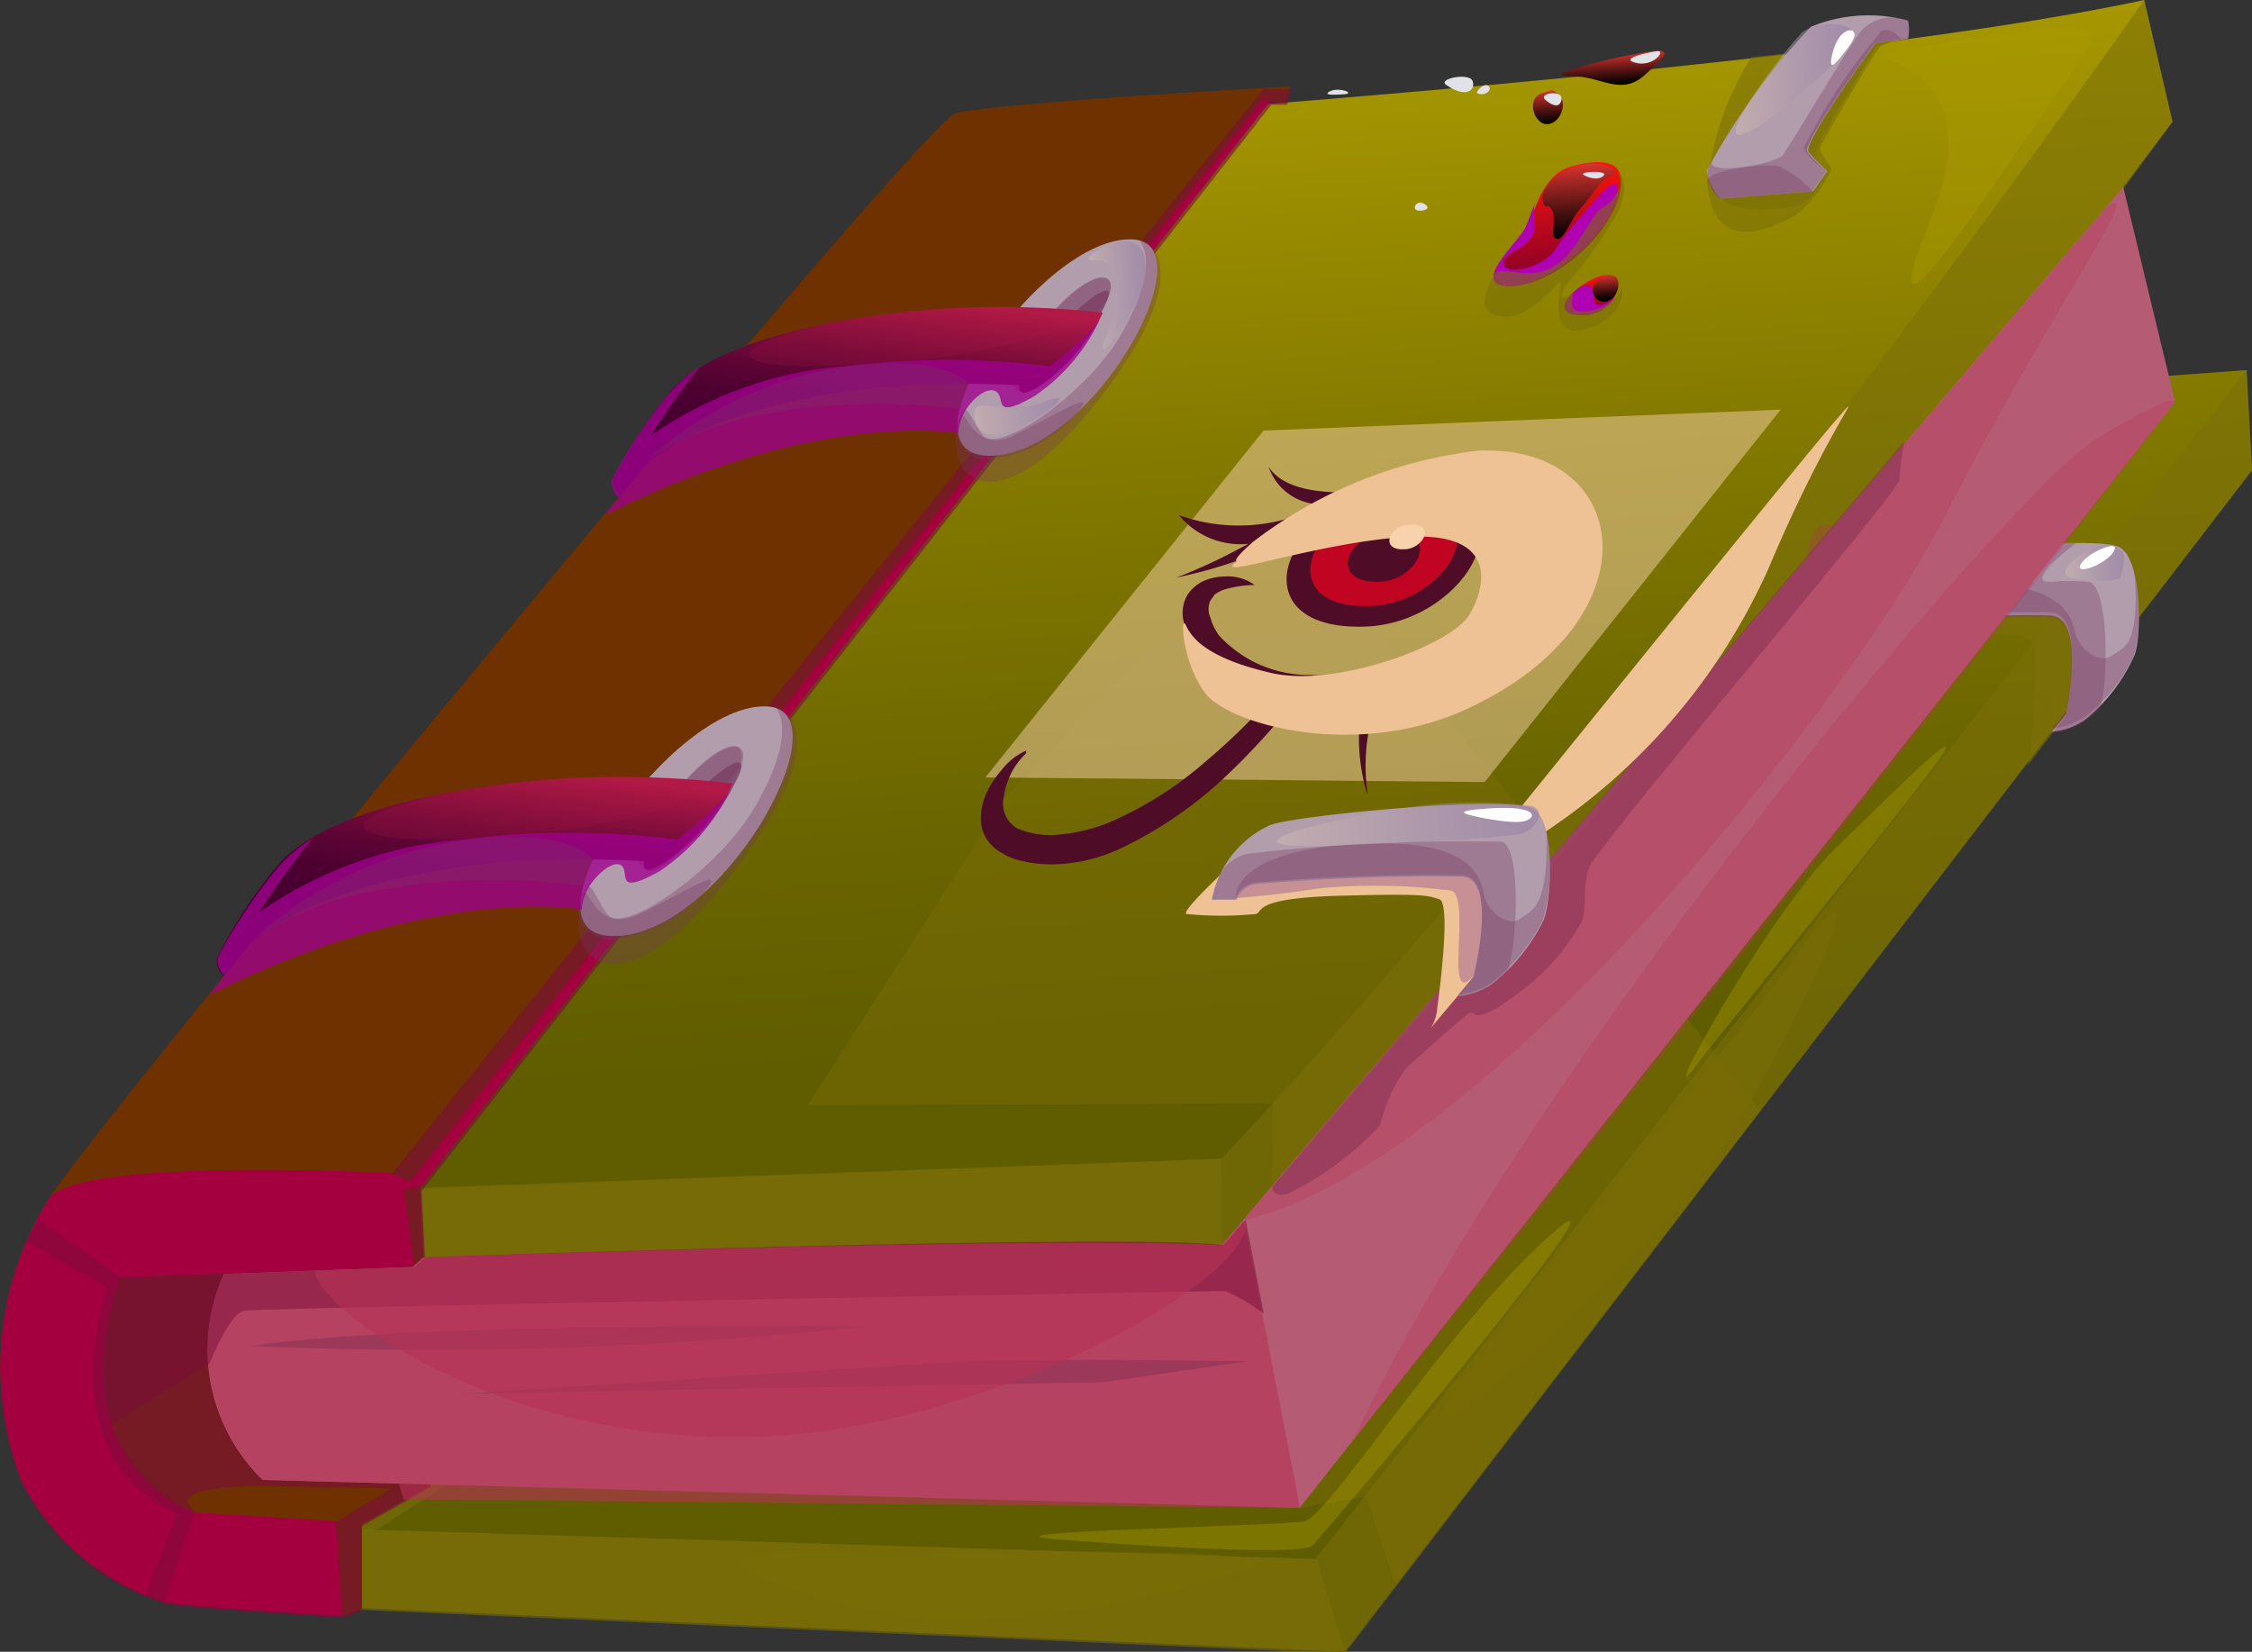 <svg xmlns="http://www.w3.org/2000/svg" xmlns:xlink="http://www.w3.org/1999/xlink" viewBox="0 0 58.05 42.58"><rect x="0" y="0" width="58.05" height="42.58" fill="#333333" stroke="none"/><defs><style>.cls-1{isolation:isolate;}.cls-2{fill:url(#Áåçûìÿííûé_ãðàäèåíò_778);}.cls-3,.cls-4{fill:#7c6f09;}.cls-3{opacity:0.43;}.cls-12,.cls-13,.cls-14,.cls-18,.cls-20,.cls-23,.cls-25,.cls-3,.cls-30,.cls-34,.cls-4,.cls-6,.cls-7,.cls-9{mix-blend-mode:multiply;}.cls-4{opacity:0.57;}.cls-5{fill:#6f3100;}.cls-30,.cls-6{fill:#7b0c3b;}.cls-6{opacity:0.61;}.cls-7{fill:#a40040;}.cls-8{fill:#b29dad;}.cls-23,.cls-9{fill:#773960;}.cls-9{opacity:0.33;}.cls-10,.cls-21,.cls-27,.cls-28,.cls-30,.cls-31{opacity:0.5;}.cls-10,.cls-15,.cls-21,.cls-26,.cls-27,.cls-28,.cls-31,.cls-35,.cls-36,.cls-37,.cls-38,.cls-40{mix-blend-mode:screen;}.cls-10{fill:url(#Áåçûìÿííûé_ãðàäèåíò_63);}.cls-11{fill:#b55b74;}.cls-12,.cls-14{fill:#b53356;}.cls-12{opacity:0.3;}.cls-13{fill:#8d3356;}.cls-13,.cls-14{opacity:0.6;}.cls-15,.cls-19{fill:#f7d2ac;}.cls-15{opacity:0.49;}.cls-16{fill:#4f0c27;}.cls-17{fill:#c10422;}.cls-18{fill:#efc295;}.cls-20{fill:#c79095;}.cls-21{fill:url(#Áåçûìÿííûé_ãðàäèåíò_63-2);}.cls-22{fill:#fff;}.cls-23{opacity:0.68;}.cls-24{fill:url(#Áåçûìÿííûé_ãðàäèåíò_1197);}.cls-25{fill:#9f008d;opacity:0.78;}.cls-26{fill:#b21946;opacity:0.17;}.cls-27{fill:url(#Áåçûìÿííûé_ãðàäèåíò_63-3);}.cls-28{fill:url(#Áåçûìÿííûé_ãðàäèåíò_63-4);}.cls-29{fill:url(#Áåçûìÿííûé_ãðàäèåíò_1197-2);}.cls-31{fill:url(#Áåçûìÿííûé_ãðàäèåíò_63-5);}.cls-32{fill:url(#Áåçûìÿííûé_ãðàäèåíò_1285);}.cls-33{fill:url(#Áåçûìÿííûé_ãðàäèåíò_1285-2);}.cls-34{fill:#b000b3;}.cls-35{fill:url(#Áåçûìÿííûé_ãðàäèåíò_1143);}.cls-36{fill:url(#Áåçûìÿííûé_ãðàäèåíò_1143-2);}.cls-37{fill:url(#Áåçûìÿííûé_ãðàäèåíò_1143-3);}.cls-38{fill:url(#Áåçûìÿííûé_ãðàäèåíò_1143-4);}.cls-39{fill:#e0e2e7;}.cls-40{fill:#ac9c01;opacity:0.38;}</style><linearGradient id="Áåçûìÿííûé_ãðàäèåíò_778" x1="25.26" y1="-19.84" x2="25.26" y2="10.56" gradientTransform="translate(3.49 18.14) rotate(-3.9)" gradientUnits="userSpaceOnUse"><stop offset="0.12" stop-color="#ac9c01"/><stop offset="0.5" stop-color="#847a00"/><stop offset="0.81" stop-color="#6a6500"/><stop offset="1" stop-color="#605d00"/></linearGradient><linearGradient id="Áåçûìÿííûé_ãðàäèåíò_63" x1="49.87" y1="-0.19" x2="51.42" y2="-0.19" gradientTransform="translate(3.49 18.14) rotate(-3.9)" gradientUnits="userSpaceOnUse"><stop offset="0" stop-color="#d2beb3"/><stop offset="0.06" stop-color="#cdb9b2"/><stop offset="0.69" stop-color="#a18ca9"/><stop offset="1" stop-color="#907ba6"/></linearGradient><linearGradient id="Áåçûìÿííûé_ãðàäèåíò_63-2" x1="29.11" y1="5.35" x2="35.9" y2="5.35" xlink:href="#Áåçûìÿííûé_ãðàäèåíò_63"/><linearGradient id="Áåçûìÿííûé_ãðàäèåíò_1197" x1="8.27" y1="5.72" x2="8.96" y2="2.16" gradientTransform="translate(3.49 18.14) rotate(-3.9)" gradientUnits="userSpaceOnUse"><stop offset="0" stop-color="#480030"/><stop offset="0.16" stop-color="#4e0131"/><stop offset="0.38" stop-color="#5e0535"/><stop offset="0.62" stop-color="#7a0c3a"/><stop offset="0.89" stop-color="#9f1542"/><stop offset="1" stop-color="#b21946"/></linearGradient><linearGradient id="Áåçûìÿííûé_ãðàäèåíò_63-3" x1="22.08" y1="-5.83" x2="24.3" y2="-5.83" xlink:href="#Áåçûìÿííûé_ãðàäèåíò_63"/><linearGradient id="Áåçûìÿííûé_ãðàäèåíò_63-4" x1="25.28" y1="-8.79" x2="26.75" y2="-8.79" xlink:href="#Áåçûìÿííûé_ãðàäèåíò_63"/><linearGradient id="Áåçûìÿííûé_ãðàäèåíò_1197-2" x1="18.93" y1="-5.88" x2="19.59" y2="-9.27" xlink:href="#Áåçûìÿííûé_ãðàäèåíò_1197"/><linearGradient id="Áåçûìÿííûé_ãðàäèåíò_63-5" x1="42.16" y1="-13.16" x2="45.35" y2="-13.16" xlink:href="#Áåçûìÿííûé_ãðàäèåíò_63"/><linearGradient id="Áåçûìÿííûé_ãðàäèåíò_1285" x1="37.38" y1="-8.33" x2="37.38" y2="-11.36" gradientTransform="translate(3.49 18.14) rotate(-3.9)" gradientUnits="userSpaceOnUse"><stop offset="0" stop-color="#890029"/><stop offset="0.17" stop-color="#960225"/><stop offset="0.48" stop-color="#b9081c"/><stop offset="0.9" stop-color="#f0120c"/><stop offset="1" stop-color="#ff1408"/></linearGradient><linearGradient id="Áåçûìÿííûé_ãðàäèåíò_1285-2" x1="38.18" y1="-7.45" x2="38.18" y2="-8.47" xlink:href="#Áåçûìÿííûé_ãðàäèåíò_1285"/><linearGradient id="Áåçûìÿííûé_ãðàäèåíò_1143" x1="37.37" y1="-12.43" x2="37.37" y2="-13.29" gradientTransform="translate(3.49 18.14) rotate(-3.9)" gradientUnits="userSpaceOnUse"><stop offset="0"/><stop offset="0.13" stop-color="#160505"/><stop offset="0.41" stop-color="#4e1211"/><stop offset="0.8" stop-color="#a62724"/><stop offset="1" stop-color="#d6322e"/></linearGradient><linearGradient id="Áåçûìÿííûé_ãðàäèåíò_1143-2" x1="39.11" y1="-13.33" x2="39.11" y2="-14.14" xlink:href="#Áåçûìÿííûé_ãðàäèåíò_1143"/><linearGradient id="Áåçûìÿííûé_ãðàäèåíò_1143-3" x1="38.02" y1="-9.41" x2="38.02" y2="-11.31" xlink:href="#Áåçûìÿííûé_ãðàäèåíò_1143"/><linearGradient id="Áåçûìÿííûé_ãðàäèåíò_1143-4" x1="38.56" y1="-7.81" x2="38.56" y2="-8.44" xlink:href="#Áåçûìÿííûé_ãðàäèåíò_1143"/></defs><g class="cls-1"><g id="Layer_2" data-name="Layer 2"><g id="Ñëîé_1" data-name="Ñëîé 1"><path class="cls-2" d="M56,3.14,54.73,4.82l1,4.88,2.18-.16.14,2.58L34.66,42.58,4.34,41.23S-2.44,39,1.68,31l23-27.74S46.33,1.92,55.27,0Z"/><polygon class="cls-3" points="25.93 20.54 20.82 28.49 32.81 28.45 32.79 30.6 31.5 32.1 29.19 32.05 31.24 38.81 33.5 38.87 35.21 38.58 35.98 40.85 45.37 28.63 33.01 13.1 25.93 20.54"/><path class="cls-4" d="M56,3.14,55.27,0S42.94,17.67,31.49,29.87L1.68,31s-4.41,7.71,2.66,10.28l30.32,1.35L58.05,12.12l-.14-2.58-24,30.65L4.32,39.27s-2.93-1.7-.75-6.63H5.85l25.71-.31,22.62-25,.55-2.45Z"/><polygon class="cls-4" points="31.49 29.87 31.5 32.1 11.44 38.32 9.69 39.44 33.94 40.19 34.66 42.58 4.34 41.23 1.68 30.95 31.49 29.87"/><path class="cls-5" d="M10.92,32.42l-.09-1.8,21.9-28,.41,0,.11-.39s-7.73.42-8.63.7S2.62,28.77,1.28,30.87a8.17,8.17,0,0,0-.73,7.29,6.2,6.2,0,0,0,3.79,3.16c.43.07,4.24.34,4.48.33a1.4,1.4,0,0,0,.51-.2l0-2.16,1.77-1Z"/><path class="cls-6" d="M32.57,2.29l-22.49,28s-7.89-.42-8.8.63a8.17,8.17,0,0,0-.73,7.29,6.2,6.2,0,0,0,3.79,3.16c.43.07,4.24.34,4.48.33a1.4,1.4,0,0,0,.51-.2l0-2.16,1.77-1-.14-5.84-.09-1.8,21.9-28,.41,0,.11-.39ZM10.09,38.37l-1.42.85L5.1,39c-1.09-.67,1.47-.7,1.47-.7Z"/><path class="cls-7" d="M10.57,30.47l-.49-.23s-7.89-.42-8.8.63a8.17,8.17,0,0,0-.73,7.29,6.2,6.2,0,0,0,3.79,3.16c.43.07,4.24.34,4.48.33l-.15-2.43S5.43,39,5.1,39s-3.61-1.45-2-6.08l2.71-.09,4.87-.18-.26-2,.44-.08,21.9-28h-.21Z"/><path class="cls-4" d="M46.61,15.85s-1,.92-.83,1a9.92,9.92,0,0,0,1.8,0c.2-.07-.1-.4,2.17-.47s2.23,0,2.55.08.09,2.35.06,2.72a2.49,2.49,0,0,1-.1.56l1-1.29L53.7,18,54,15.1l-6.85.55Z"/><path class="cls-4" d="M46.43,16.47c1,0,2-.23,2.76-.3a15.45,15.45,0,0,1,3.42,0c.54.16-.09,3,.65,2.14a2.33,2.33,0,0,0,.73-2c-.14-.33-.4-1.07-.87-1.1s-2.25.11-2.25.11l-3.8.32Z"/><path class="cls-8" d="M46.43,16.47l.63,0a.59.59,0,0,1,.51-.39c.45-.09,4.37-.27,5.3-.21s.39,2.54.39,2.54l-.37.45a1.7,1.7,0,0,0,.9-.34A4.52,4.52,0,0,0,55,16.94c.21-.41.24-2.49-.36-2.83s-6,.17-6.76.43A2.45,2.45,0,0,0,46.43,16.47Z"/><path class="cls-9" d="M53.84,15a5.76,5.76,0,0,0-1,0c-.68,0,.68-1,.68-1H53.2l-.77,1c-1.72,0-4.42.22-5.07.34a1.05,1.05,0,0,0-.72.48,2.37,2.37,0,0,0-.21.69l.63,0a.59.59,0,0,1,.51-.39c.45-.09,4.37-.27,5.3-.21s.39,2.54.39,2.54l-.37.45a1.7,1.7,0,0,0,.9-.34,2,2,0,0,0,.32-.27C54.35,17.82,54.39,15.11,53.84,15Z"/><path class="cls-9" d="M47.57,16c.45-.09,4.37-.27,5.3-.21s.39,2.54.39,2.54l-.37.45a1.7,1.7,0,0,0,.9-.34A4.52,4.52,0,0,0,55,16.94a4.59,4.59,0,0,0,0-2.26,4.91,4.91,0,0,1,.05.73c0,1.24-.31,1.29-.63,1.5s-.82-.19-.92-.57-.23-1.49-3.42-1.28-3,1.36-3,1.36A.59.59,0,0,1,47.57,16Z"/><path class="cls-10" d="M53.6,14.93a2.85,2.85,0,0,0,1,0c.1,0,.21-.61.11-.71a.66.66,0,0,0-.8-.07C53.47,14.34,52.84,14.9,53.6,14.93Z"/><path class="cls-11" d="M54.73,4.82l1.34,5.55L33.5,38.87,6.77,38.15a4.7,4.7,0,0,1-1-5.31l4.87-.18.27-.24s15.6-.55,20.58-.32Z"/><path class="cls-12" d="M46.57,14.43l-2.18,2.63S42.46,16.62,42,20L32.06,31.45c6.13-1.4,15.57-13.24,18.11-18.21s4.92-8.27,4.29-8a.8.8,0,0,0-.18.13l-7,8.22S46.7,13.17,46.57,14.43Z"/><path class="cls-13" d="M32.79,30.6s0,.3.43.16A8.09,8.09,0,0,0,35.58,29a3.79,3.79,0,0,1,.69-1.49c.36-.32,1.57-1.42,1.65-1.42s.11.34,1.12-.42a5.74,5.74,0,0,0,1.74-1.93c.13-.35,0-.83.18-1.37s8-9.7,8-10,.13-1,.13-1Z"/><path class="cls-14" d="M31.5,32.1c-4.91-.23-20.57.31-20.57.31l-.28.25-4.87.18a4.7,4.7,0,0,0,1,5.31l3.5.09.12.41,23.11.22-1.44-7.42Z"/><polygon class="cls-15" points="32.57 11.1 45.9 10.56 38.27 20.16 25.4 20.04 32.57 11.1"/><path class="cls-16" d="M35.24,16.15c2.59-.12,4.41-3.36,1.16-3.46S31.66,16.31,35.24,16.15Z"/><path class="cls-17" d="M35.35,15.62c2-.08,3.36-2.55.89-2.63S32.63,15.74,35.35,15.62Z"/><path class="cls-16" d="M40.23,15a.89.89,0,0,0-.13-.14.49.49,0,0,1-.26-.44,2.8,2.8,0,0,0-.17-.63,2.53,2.53,0,0,0-.3-.59,2.25,2.25,0,0,0-1.27-.76,4.59,4.59,0,0,0-1.66-.09,7.25,7.25,0,0,0-1.5.35c-.67,0-1.81,0-2.24-.67A1.43,1.43,0,0,0,34,13c-.19.09-.37.19-.53.28a4.58,4.58,0,0,1-3.08,0,2.06,2.06,0,0,0,1.79.74l-.38.2a14,14,0,0,1-1.48.67s0,0,0,0a0,0,0,0,0,0,0,12.24,12.24,0,0,0,3.14-1.11c.26-.12.49-.24.73-.34a4.71,4.71,0,0,1,.71-.27,6.49,6.49,0,0,1,1.46-.32,3.18,3.18,0,0,1,2.46.55,2.8,2.8,0,0,1,.33.47,2.52,2.52,0,0,1,.21.54.72.72,0,0,0,.13.34,1,1,0,0,0,.27.24.52.52,0,0,1,.13.11l-.17.07-.41.15a2.08,2.08,0,0,0-.38.25c-.22.17-.43.33-.65.48a7.7,7.7,0,0,1-1.4.8,6.74,6.74,0,0,1-3.09.55,3.15,3.15,0,0,1-2.35-1,1.35,1.35,0,0,1-.24-.48.54.54,0,0,1,0-.44l.11-.15a.84.84,0,0,1,.27-.14,3,3,0,0,1,.76-.11,1.16,1.16,0,0,0-.74-.22,1.45,1.45,0,0,0-.51.09,1,1,0,0,0-.47.37.91.91,0,0,0-.07.82,1.58,1.58,0,0,0,.36.58,3.59,3.59,0,0,0,2.18.9,17,17,0,0,1-2,2,9.55,9.55,0,0,1-2.47,1.57,4.53,4.53,0,0,1-1.28.32,2.19,2.19,0,0,1-1.13-.16.75.75,0,0,1-.33-.83,1.87,1.87,0,0,1,.57-1.1c0-.07,0-.08,0-.07a1.65,1.65,0,0,0-.64.51,2.37,2.37,0,0,0-.41.65,1.53,1.53,0,0,0-.11.73,1,1,0,0,0,.36.63,1.7,1.7,0,0,0,.72.33,3.21,3.21,0,0,0,.83.08,4.26,4.26,0,0,0,1.71-.42A10.58,10.58,0,0,0,31.61,20a18.58,18.58,0,0,0,1.9-2.1c.27,0,.55,0,.84,0l.52,0h.22a9.74,9.74,0,0,0-.06,1.2,4.93,4.93,0,0,0,.22,1.39s0,0,0,0,0,0,0-.05a5.07,5.07,0,0,1,0-1.4,9.9,9.9,0,0,1,.32-1.41l0-.14A8.08,8.08,0,0,0,37,17.11a10.09,10.09,0,0,0,1.49-.79c.23-.15.45-.31.67-.47a2.35,2.35,0,0,1,.3-.19l.38-.12a1.19,1.19,0,0,0,.22-.08.44.44,0,0,0,.26-.26A.29.29,0,0,0,40.23,15Z"/><path class="cls-16" d="M35.51,15c1,0,1.65-1.25.44-1.29S34.18,15,35.51,15Z"/><path class="cls-18" d="M31.89,14.47c-.75.53,2.08-.5,4.38-.63s2.07,1.21,1.61,2-3.44,1.89-5.1,1.51-2.06-.9-2.21-1.23-.11.93.49,1.74,3.87,1.73,6.72.43c5-2.29,4.3-6.87.31-6.67a11.78,11.78,0,0,0-5.78,2.34C31.7,14.49,31.89,14.47,31.89,14.47Z"/><path class="cls-19" d="M36.19,14.16c.48,0,.82-.62.22-.64S35.54,14.19,36.19,14.16Z"/><path class="cls-18" d="M38.93,22a16,16,0,0,0,6.65-7.33c1.57-3.73,2.67-4.91,1.71-3.8S39,21.06,39,21.06Z"/><path class="cls-18" d="M31.45,22.56s-1,.94-.87,1a9.09,9.09,0,0,0,1.8,0c.19-.07-.08-.41,2.18-.47s2.23,0,2.54.09,0,2.42-.05,2.79a1.14,1.14,0,0,1-.16.52L38,25.17l.46-.34.41-3L32,22.36Z"/><path class="cls-20" d="M31.24,23.19A26.64,26.64,0,0,0,34,22.9a15.29,15.29,0,0,1,3.41.06c.53.18-.21,3.06.56,2.21a2.53,2.53,0,0,0,.82-2.08c-.12-.34-.35-1.1-.83-1.13s-2.25.1-2.25.1l-3.8.31Z"/><path class="cls-8" d="M31.24,23.19l.63,0a.62.62,0,0,1,.53-.4,52.74,52.74,0,0,1,5.3-.19c.93.07.28,2.61.28,2.61l-.39.47a1.88,1.88,0,0,0,.92-.35,4.87,4.87,0,0,0,1.26-1.57c.22-.42.35-2.56-.24-2.91s-5.94.14-6.77.41A2.64,2.64,0,0,0,31.24,23.19Z"/><path class="cls-9" d="M38.71,21.7a48,48,0,0,0-6.49.3,1.07,1.07,0,0,0-.74.48,3,3,0,0,0-.24.71l.63,0a.62.62,0,0,1,.53-.4,52.74,52.74,0,0,1,5.3-.19c.93.07.28,2.61.28,2.61l-.39.47a1.88,1.88,0,0,0,.92-.35,2.73,2.73,0,0,0,.33-.28C39.09,24.62,39.25,21.83,38.71,21.7Z"/><path class="cls-9" d="M32.4,22.75a52.74,52.74,0,0,1,5.3-.19c.93.07.28,2.61.28,2.61l-.39.47a1.88,1.88,0,0,0,.92-.35,4.87,4.87,0,0,0,1.26-1.57,4.89,4.89,0,0,0,.09-2.33,5.86,5.86,0,0,1,0,.76c-.07,1.27-.37,1.32-.69,1.54s-.81-.21-.91-.6-.16-1.52-3.35-1.33-3.06,1.39-3.06,1.39A.62.62,0,0,1,32.4,22.75Z"/><path class="cls-21" d="M34.56,21.79c4-.17,4.12-.23,4.57-.28s.79-.66.31-.74a11.94,11.94,0,0,0-3.64.13C33.78,21.22,31.16,21.94,34.56,21.79Z"/><path class="cls-22" d="M38.29,21.1c.71.12,1,.12,1.15,0s0-.33-1.07-.26S37.81,21,38.29,21.1Z"/><path class="cls-22" d="M54.08,14.19c-.5.25-.69.64-.13.42S54.82,13.84,54.08,14.19Z"/><path class="cls-22" d="M19.73,18.52c0-.22.47.12.28.81s-.27.26-.28-.08S19.72,18.68,19.73,18.52Z"/><path class="cls-8" d="M15.77,24.13c2.82.07,6.09-5.83,4-5.92C17.32,18.1,13.21,24.07,15.77,24.13Z"/><path class="cls-9" d="M15,23.22c.19-.7.23-.29.64.33s2.91-1.19,3.79-2.7c1.43-2.43.24-2.74.68-2.57s1.16,1.28-1.46,4.52S14.53,24.86,15,23.22Z"/><path class="cls-9" d="M16.83,22.37c.74-.06,2.94-2.94,2.17-3.12S15.43,22.49,16.83,22.37Z"/><path class="cls-23" d="M17.42,21c.86-1,2-1.84,1.62-1a5.62,5.62,0,0,1-2.16,2.43C16.17,22.6,17,21.46,17.42,21Z"/><path class="cls-9" d="M17.52,20.29c-.48.58.45.53,1,.09s.7-.9.54-1.09S18.29,19.36,17.52,20.29Z"/><path class="cls-9" d="M15,23.08c.17-.41.29,1.05,1.48.48s2.31-1.32,1.67-.56a3.55,3.55,0,0,1-2.35,1.22A.8.8,0,0,1,15,23.08Z"/><path class="cls-24" d="M5.77,25.16l.68-.84s2.66-2.54,10.16-2.12c0,0-.16.46.56,0a5.68,5.68,0,0,0,1.72-2,24.56,24.56,0,0,0-7.33.23c-3.18.6-4.12,1.53-4.42,1.9A12.59,12.59,0,0,0,5.59,24.7.53.53,0,0,0,5.77,25.16Z"/><path class="cls-25" d="M8.06,21.61a19.12,19.12,0,0,0-1.38,1.91,10.6,10.6,0,0,1,5.24-1.88,22.36,22.36,0,0,1,5.55,0s1.27-1,1.42-1.4A5.38,5.38,0,0,1,17,22.46c-1.21.67-.73,0-1-.16s-1,.53-1,1.15c0,0-3.75-.72-9.61,2.2l.4-.49a.56.56,0,0,1-.18-.48,14,14,0,0,1,1.58-2.35A4.28,4.28,0,0,1,8.06,21.61Z"/><path class="cls-9" d="M6.54,24.21a10.14,10.14,0,0,1,6.16-2.62c2.12-.12,2.57.55,2.57.55l-.24.7a16.65,16.65,0,0,0-5.18.09A8.12,8.12,0,0,0,6.54,24.21Z"/><path class="cls-26" d="M13.2,21.55c2.9-.21,5.35-1.05,4.79-1.25a18,18,0,0,0-6.58.19C8.46,21.1,8.43,21.9,13.2,21.55Z"/><path class="cls-8" d="M25.49,11.75c2.69,0,5.69-5.51,3.69-5.58C26.83,6.08,23,11.71,25.49,11.75Z"/><path class="cls-9" d="M24.7,10.9c.17-.66.22-.28.62.3s2.75-1.13,3.57-2.56c1.31-2.29.16-2.57.59-2.41s1.14,1.2-1.3,4.25S24.32,12.44,24.7,10.9Z"/><path class="cls-9" d="M26.47,10.09c.7-.06,2.74-2.77,2-2.94S25.13,10.21,26.47,10.09Z"/><path class="cls-23" d="M27,8.78c.79-.93,1.85-1.74,1.52-1a5.22,5.22,0,0,1-2,2.29C25.83,10.31,26.61,9.23,27,8.78Z"/><path class="cls-9" d="M27.07,8.13c-.44.55.44.5,1,.08s.66-.85.5-1S27.79,7.25,27.07,8.13Z"/><path class="cls-9" d="M24.74,10.77c.15-.39.3,1,1.43.44s2.18-1.25,1.57-.54a3.29,3.29,0,0,1-2.22,1.16A.75.75,0,0,1,24.74,10.77Z"/><path class="cls-27" d="M25.12,10.66c0-.49.76.1,1.81-.31s-.31.62-1,.81S25.1,10.91,25.12,10.66Z"/><path class="cls-28" d="M28.2,6.71c.49-.07.94.61.38,1.82s.58-.15.86-1.13-.14-1.26-.61-1.16S27.79,6.76,28.2,6.71Z"/><path class="cls-29" d="M16,12.78l.63-.79s2.49-2.41,9.67-2.06c0,0-.14.43.54,0a5.11,5.11,0,0,0,1.59-1.87,23.8,23.8,0,0,0-7,.26c-3,.59-3.9,1.46-4.18,1.81a11.58,11.58,0,0,0-1.43,2.21A.51.51,0,0,0,16,12.78Z"/><path class="cls-25" d="M18.06,9.44a17.3,17.3,0,0,0-1.28,1.79,10.05,10.05,0,0,1,5-1.79,21.78,21.78,0,0,1,5.29,0s1.2-.94,1.33-1.32a4.85,4.85,0,0,1-1.75,2.1c-1.13.64-.69,0-1-.14s-.95.5-.94,1.09c0,0-3.59-.66-9.12,2.11l.36-.45a.55.55,0,0,1-.18-.46,13.1,13.1,0,0,1,1.46-2.21A4.18,4.18,0,0,1,18.06,9.44Z"/><path class="cls-9" d="M16.66,11.88a9.66,9.66,0,0,1,5.84-2.5c2-.12,2.47.51,2.47.51l-.22.65a16.34,16.34,0,0,0-4.95.12A7.82,7.82,0,0,0,16.66,11.88Z"/><path class="cls-26" d="M23,9.34c2.76-.21,5.09-1,4.55-1.2a17.6,17.6,0,0,0-6.29.22C18.43,9,18.43,9.7,23,9.34Z"/><path class="cls-30" d="M1,31.44l2.12,1.49,7.58-.27.28-.25s18.18-.64,20.57-.31l.56-.65.47,2.42a4.39,4.39,0,0,0-1-.59c-.25,0-24.9.43-25.29.51s-.89,1.36-.89,1.36L2.87,36.72A4.14,4.14,0,0,0,5,39L4.25,41.3l-.51-.15L4.56,39s-3.2-1-1.8-5.81L.68,32Z"/><path class="cls-4" d="M44.05,4.47a7.46,7.46,0,0,1,1.1-3L46,1.38Z"/><path class="cls-4" d="M44,4.66c0-.28,1.49-.47,1.85-.37a2.78,2.78,0,0,1,.85.64l.36-.52s-.49-.36-.57-.6a15.1,15.1,0,0,1,2-3C48.71.65,49,1,49,1a2.91,2.91,0,0,0-.52.19c-.12.08-1.52,2.49-1.56,2.61s.28.51.29.55a3.23,3.23,0,0,1-.92,1.2C45.83,5.77,44.15,6.76,44,4.66Z"/><path class="cls-4" d="M46.88,4.25c-.1-.24-.16-.24.08-.69s1.15-1.93,1.42-2.36L49,1l-.51.07a2.06,2.06,0,0,0-.33-.17,14.76,14.76,0,0,0-2,.72c-.08.14-2.16,2.68-2,3.19s.7.61,1.41.58,1.06,0,1.55-1l-.21-.13Z"/><path class="cls-8" d="M48.35,1.11,49.18,1a1,1,0,0,0,0-.47,3.89,3.89,0,0,0-2.5.16A17.58,17.58,0,0,0,44,4.39c0,.34.34.73.34.73l2.4-.19.36-.52a5.37,5.37,0,0,1-.48-.49C46.43,3.72,48.35,1.11,48.35,1.11Z"/><path class="cls-9" d="M44.32,5.12l2.4-.19.36-.52a5.37,5.37,0,0,1-.48-.49c-.17-.2,1.75-2.81,1.75-2.81L49.18,1a1,1,0,0,0,0-.47A1.08,1.08,0,0,0,48,.77c-.28.3-1.86,3-2.05,3.23s-2,.55-1.82.14a1.34,1.34,0,0,0-.11.25C43.94,4.73,44.32,5.12,44.32,5.12Z"/><path class="cls-31" d="M45.57,1.93c-2.55,3.54,1.56,0,2.09-.73S46.74.51,46.42.87,45.83,1.56,45.57,1.93Z"/><path class="cls-9" d="M46.72,4.93a2.78,2.78,0,0,0-.85-.64c-.36-.1-1.86.09-1.85.37a1.45,1.45,0,0,0,.3.46Z"/><path class="cls-9" d="M48.49.81a15.1,15.1,0,0,0-2,3c.08.24.57.6.57.6a5.37,5.37,0,0,1-.48-.49c-.17-.2,1.75-2.81,1.75-2.81L49,1S48.71.65,48.49.81Z"/><path class="cls-22" d="M47.52,1.38c.28-.35.33-.48.25-.57s-.39,0-.53.55S47.33,1.62,47.52,1.38Z"/><path class="cls-12" d="M54.06,11.3C51.86,12.62,39.4,27.42,34.9,37.1,39.19,31.89,50,18.19,56.07,10.37,56,10.17,55.15,10.65,54.06,11.3Z"/><path class="cls-13" d="M32.17,35.09l-3.72.54-16.56.3,12.65-.82C26.31,35,32.17,35.09,32.17,35.09Z"/><path class="cls-13" d="M22.36,34.19s-11.88-.12-15.88.51A105.9,105.9,0,0,0,22.36,34.19Z"/><path class="cls-14" d="M19.12,37.05c6.12-.06,12.94-3.94,13-5.48l0-.12-.56.65c-4.91-.23-20.57.31-20.57.31l-.28.25-2.6.1C8.23,33.79,12.75,37.11,19.12,37.05Z"/><path class="cls-32" d="M38.69,7.35c1,.21,2.59-1,3-2.16s-.49-1.1-1.21-.89-.92,1.16-1.09,1.51S38.05,7.2,38.69,7.35Z"/><path class="cls-33" d="M40.51,8.09c-.61-.16.51-1.08,1-1S41.52,8.35,40.51,8.09Z"/><path class="cls-34" d="M38.69,7.35c.86.19,2.27-.81,2.82-1.83.07-.16.13-.3.17-.42s0,0,0,0a.29.29,0,0,0,0-.09c.09-.69-.51.1-1.09.76s-.47.83-1.07,1.08-1.15,0-.41-.42.3-.75.47-1.22c-.11.26-.19.51-.26.65C39.2,6.16,38.05,7.2,38.69,7.35Z"/><path class="cls-34" d="M40.51,8.09a1,1,0,0,0,1.12-.44c-.18.19-.51.3-.53.11s0-.67-.54-.23C40.32,7.76,40.22,8,40.51,8.09Z"/><path class="cls-4" d="M38.49,7.16c.07-.43.8.12,1.5-.26s1-1.38,1.32-1.55.54-.59.42-.8.35,0,0,.87a10.88,10.88,0,0,1-1.35,1.9c-.18.29-.17.48.09.28s-.22.43.31.43.95-.36,1-.58.22.65-.81,1-.79-.76-.74-1.11-.7.94-1.53.82S38.49,7.16,38.49,7.16Z"/><path class="cls-35" d="M39.76,2.4c-.44.12-.22.82.13.8s.52-.57.3-.75S40.08,2.32,39.76,2.4Z"/><path class="cls-36" d="M40.87,2c.51.08,1,.41,1.52-.06s.87-.76-.09-.57a11.89,11.89,0,0,0-2,.5C40.08,2,40.62,1.94,40.87,2Z"/><path class="cls-37" d="M39.78,5.22c-.14-.48.67-1,1.24-1s.75.22.47.34-.46.51-.73.79-.43.84-.63.81,0-.48-.12-.73S39.85,5.45,39.78,5.22Z"/><path class="cls-38" d="M41.17,7.26c.16-.21.51-.24.54,0a.47.47,0,0,1-.26.5A.29.29,0,0,1,41.17,7.26Z"/><path class="cls-39" d="M34.27,2.36c.23-.13.7.05.37.07S34.12,2.45,34.27,2.36Z"/><path class="cls-39" d="M42.13,1.61c-.36-.11.32-.25.58-.29S42.61,1.76,42.13,1.61Z"/><path class="cls-39" d="M39.83,2.57c-.19-.17.47-.27.42,0S39.94,2.67,39.83,2.57Z"/><path class="cls-39" d="M37.28,2.19c-.24-.16.6-.33.68-.1S37.8,2.55,37.28,2.19Z"/><path class="cls-39" d="M38.1,2.41c-.11,0,.13-.28.26-.2S38.3,2.49,38.1,2.41Z"/><path class="cls-39" d="M40.82,4.51c.21.12.45.12.53,0S40.68,4.42,40.82,4.51Z"/><path class="cls-39" d="M36.58,5.43c-.21,0-.09-.29.12-.18S36.74,5.44,36.58,5.43Z"/><path class="cls-40" d="M49.05,1.28C54.87.25,54.38.53,53,2.45s-5.07,7.72-3.22,3.17S47,1.64,49.05,1.28Z"/><path class="cls-40" d="M27.2,39.68c-2.32-.2,5.76-.34,6.41-.46s3.67-5,6.35-7.38-5.79,7.66-6.13,8S27.2,39.68,27.2,39.68Z"/><path class="cls-40" d="M43.85,27.29c-1.49,2.13,1.66-3.67,3.47-5.43s3.54-3.48,2.56-2.14S43.85,27.29,43.85,27.29Z"/><path class="cls-3" d="M46.05,25c2.65-3.83.71.67-1.41,4.2s-9.35,9.66-7,6.46S45,26.41,46.05,25Z"/><path class="cls-3" d="M20.35,40c5.26.08,13.61-.21,11.79.47a25.6,25.6,0,0,1-7.73,1.28C22.21,41.74,16.64,40,20.35,40Z"/></g></g></g></svg>